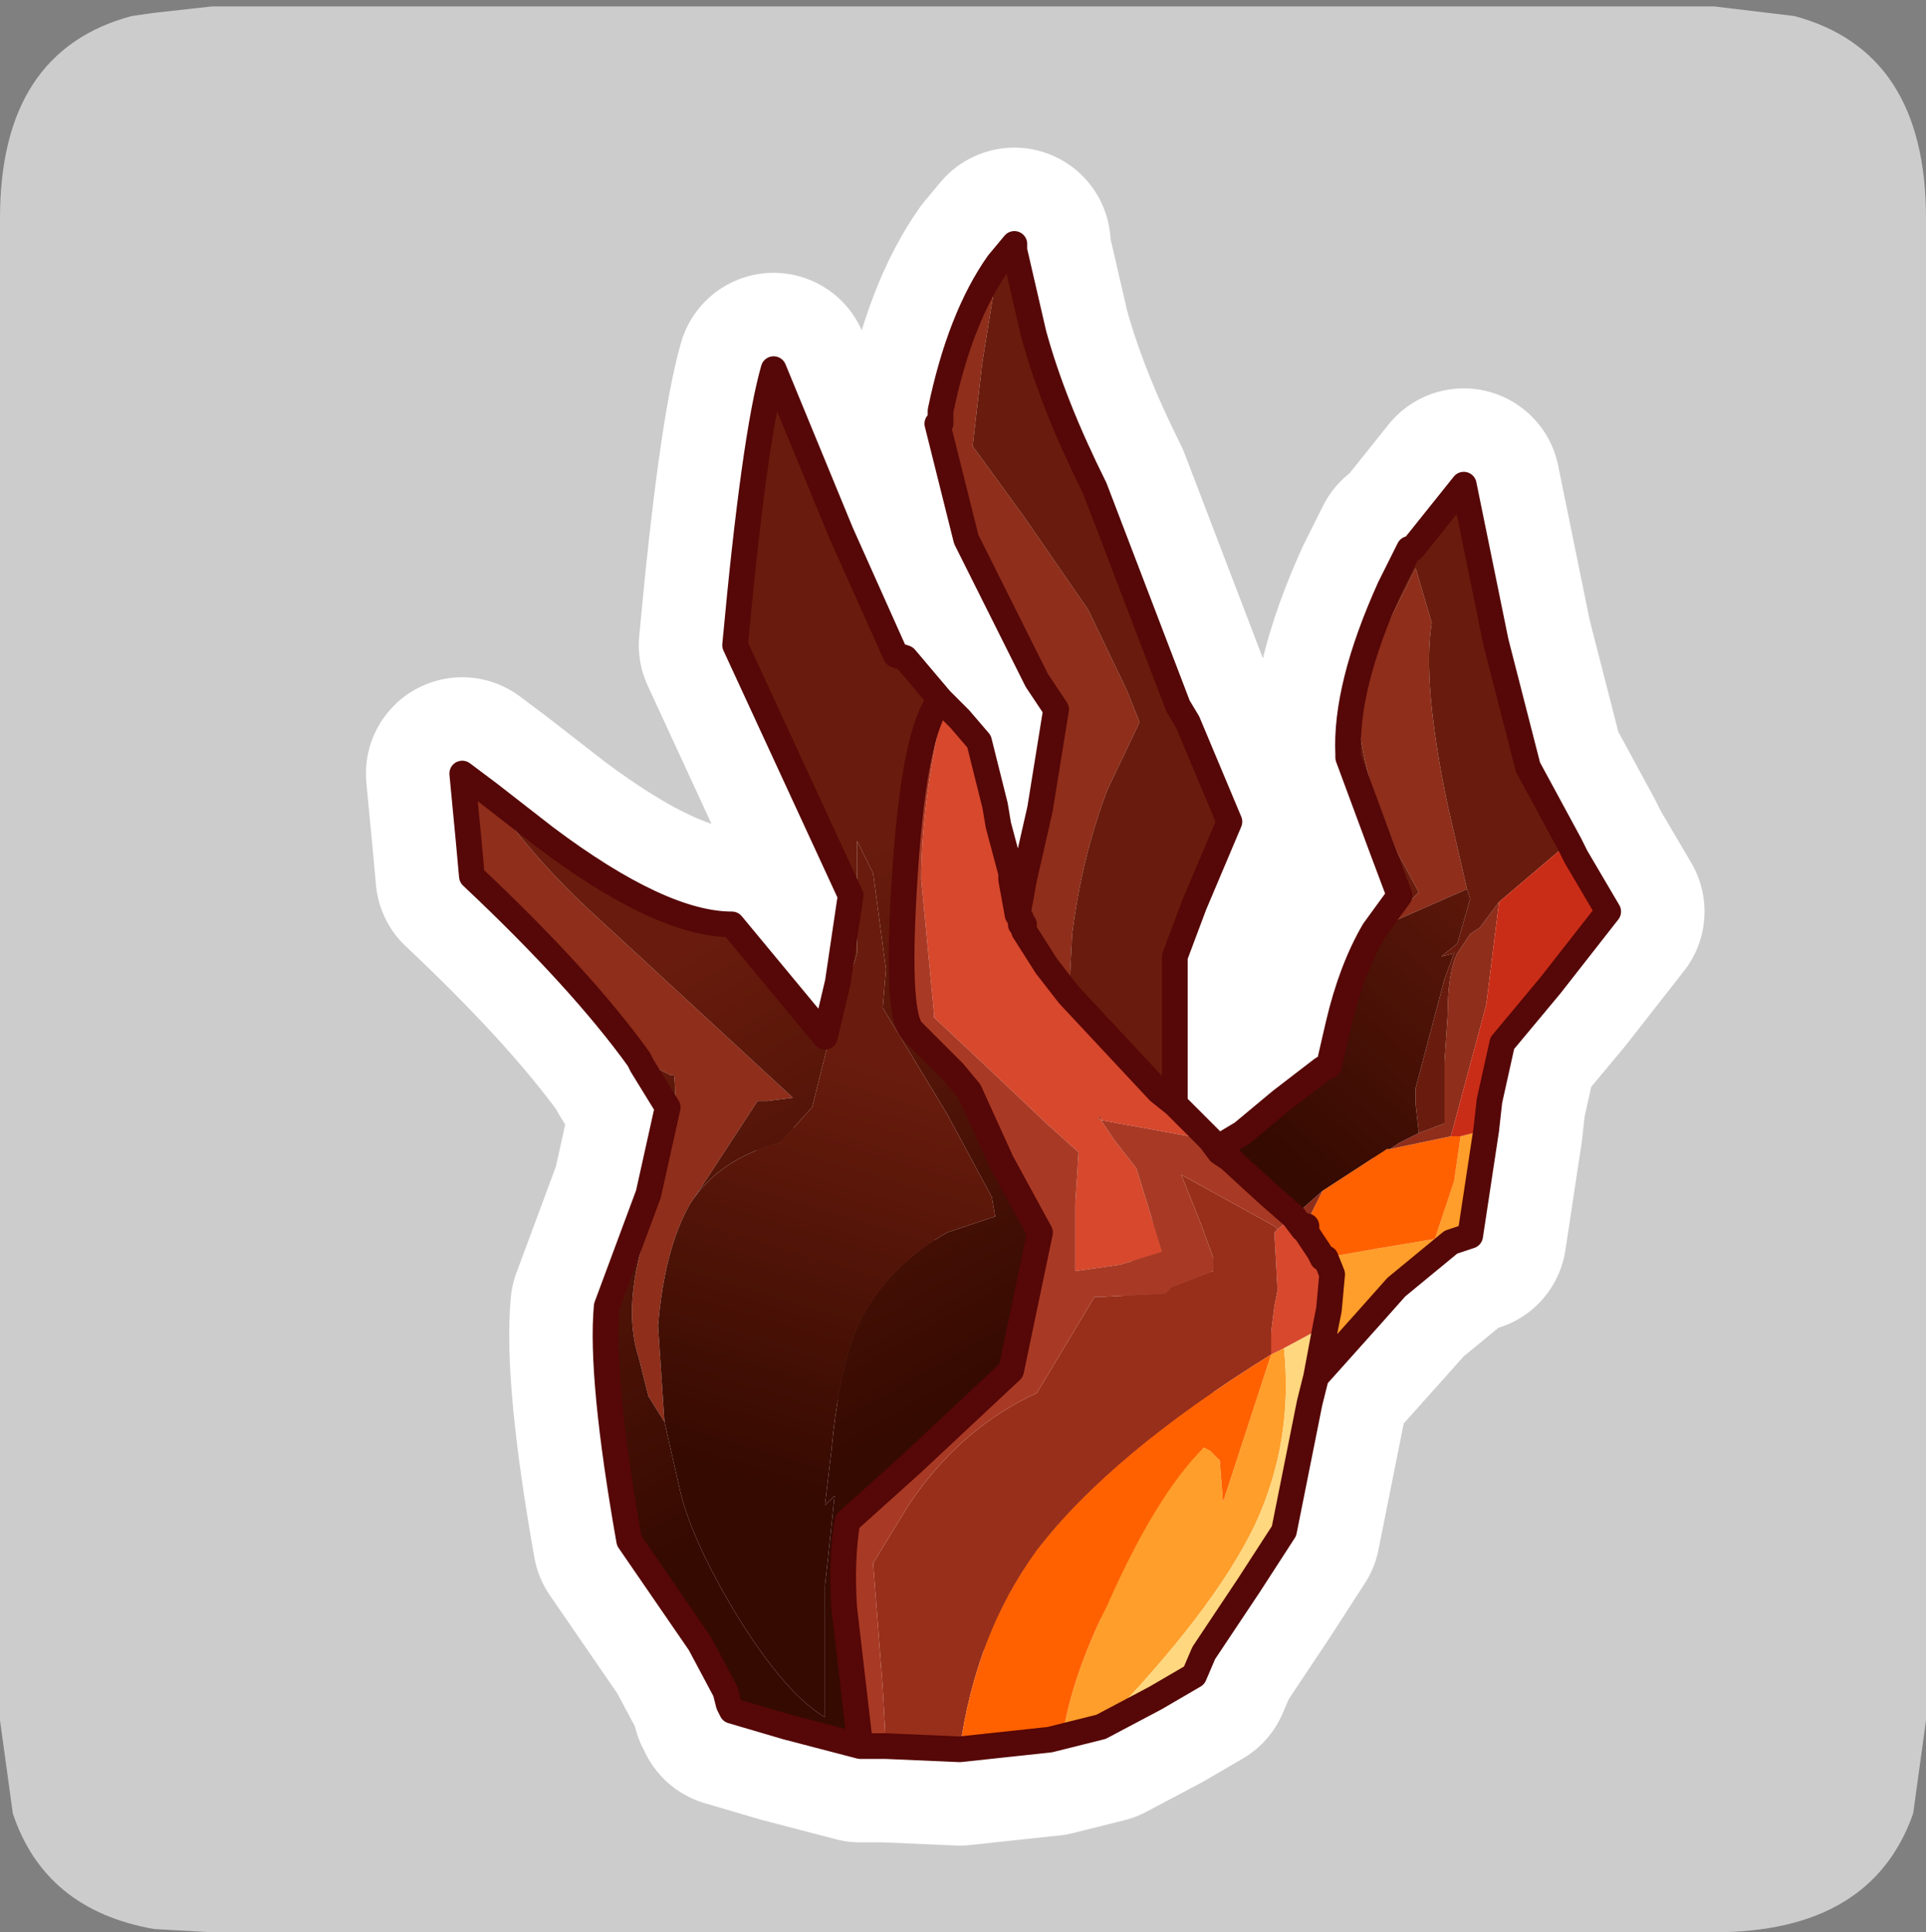 <?xml version="1.0" encoding="UTF-8" standalone="no"?>
<svg xmlns:ffdec="https://www.free-decompiler.com/flash" xmlns:xlink="http://www.w3.org/1999/xlink" ffdec:objectType="frame" height="30.1px" width="30.0px" xmlns="http://www.w3.org/2000/svg">
  <rect width="100%" height="100%" fill="#808080" stroke="none"/>
  <g transform="matrix(1.0, 0.0, 0.0, 1.0, 0.0, 0.0)">
    <use ffdec:characterId="1" height="30.0" transform="matrix(1.0, 0.0, 0.0, 1.0, 0.0, 0.0)" width="30.0" xlink:href="#shape0"/>
    <use ffdec:characterId="3" height="30.0" transform="matrix(1.0, 0.0, 0.0, 1.0, 0.0, 0.1)" width="30.0" xlink:href="#sprite0"/>
  </g>
  <defs>
    <g id="shape0" transform="matrix(1.0, 0.0, 0.0, 1.0, 0.0, 0.0)">
      <path d="M0.0 0.0 L30.0 0.0 30.0 30.0 0.0 30.0 0.0 0.0" fill="#33cc66" fill-opacity="0.0" fill-rule="evenodd" stroke="none"/>
    </g>
    <g id="sprite0" transform="matrix(1.0, 0.0, 0.0, 1.0, 0.0, 0.0)">
      <use ffdec:characterId="2" height="30.0" transform="matrix(1.0, 0.0, 0.0, 1.0, 0.0, 0.0)" width="30.0" xlink:href="#shape1"/>
    </g>
    <g id="shape1" transform="matrix(1.0, 0.0, 0.0, 1.0, 0.0, 0.0)">
      <path d="M27.95 0.15 Q30.0 0.7 30.0 3.3 L30.0 26.7 29.8 28.15 Q29.15 30.0 26.7 30.0 L3.3 30.0 2.4 29.95 Q0.7 29.65 0.2 28.15 L0.0 26.7 0.0 3.3 Q0.0 0.7 2.05 0.15 L2.4 0.1 3.3 0.0 26.7 0.0 27.95 0.15" fill="#cccccc" fill-rule="evenodd" stroke="none"/>
      <path d="M19.0 17.85 L19.1 17.7 19.35 17.55 19.95 17.05 20.6 16.55 20.7 16.5 20.85 15.85 Q21.05 15.0 21.4 14.4 L21.8 13.85 21.5 13.05 21.0 11.7 21.0 11.65 Q20.95 10.6 21.65 9.05 L21.95 8.45 22.0 8.45 22.8 7.45 23.3 9.9 23.8 11.85 24.45 13.05 24.35 13.1 23.35 13.95 23.05 14.35 22.9 14.45 22.7 14.75 Q22.55 15.05 22.55 15.7 L22.5 16.45 22.5 17.15 22.5 17.4 22.1 17.55 22.05 17.1 22.05 16.85 22.5 15.15 22.65 14.75 22.45 14.8 22.7 14.6 22.9 13.9 22.85 13.75 22.55 12.45 Q22.15 10.55 22.3 9.6 L22.05 8.75 21.2 10.45 Q21.05 11.0 21.35 12.1 L21.75 13.15 22.1 13.8 21.6 14.3 Q21.05 15.1 20.85 16.55 L20.65 16.65 19.65 17.45 19.35 17.75 19.15 17.95 19.0 17.85 M15.55 4.0 L15.8 3.7 15.8 3.8 16.1 5.1 Q16.4 6.2 17.05 7.5 L18.35 10.9 18.5 11.15 19.15 12.7 18.6 14.0 18.3 14.8 18.3 17.0 Q18.25 16.9 18.05 16.9 L16.65 15.4 16.7 14.45 Q16.85 13.25 17.25 12.2 L17.75 11.15 17.55 10.65 16.95 9.4 15.95 7.95 15.15 6.85 15.3 5.55 15.55 4.0" fill="#691c0d" fill-rule="evenodd" stroke="none"/>
      <path d="M21.6 14.3 L22.1 13.8 21.75 13.15 21.35 12.1 Q21.05 11.0 21.2 10.45 L22.05 8.75 22.3 9.6 Q22.15 10.55 22.55 12.45 L22.85 13.75 21.6 14.3 M22.1 17.55 L22.5 17.4 22.5 17.15 22.5 16.45 22.55 15.7 Q22.55 15.05 22.7 14.75 L22.9 14.45 23.05 14.35 23.35 13.95 23.15 15.55 22.6 17.6 21.7 17.8 21.8 17.7 22.1 17.55 M9.95 16.4 Q9.05 15.15 7.35 13.55 L7.3 13.0 7.2 11.95 7.6 12.25 Q8.2 13.15 9.15 14.05 L12.35 17.0 11.95 17.05 11.8 17.05 11.05 18.2 10.75 18.65 Q10.35 19.35 10.25 20.55 L10.35 22.05 10.1 21.65 9.95 21.05 Q9.65 20.15 10.2 18.7 10.6 17.6 10.5 16.65 L10.45 16.65 9.95 16.4 M15.85 14.15 L15.95 13.6 16.2 12.5 16.45 10.95 16.15 10.5 15.05 8.3 14.6 6.5 14.65 6.5 14.65 6.3 Q14.95 4.85 15.55 4.0 L15.3 5.55 15.15 6.85 15.95 7.95 16.95 9.4 17.55 10.65 17.75 11.15 17.25 12.2 Q16.85 13.25 16.7 14.45 L16.65 15.4 16.3 14.95 15.95 14.4 15.95 14.3 15.9 14.3 15.9 14.2 15.85 14.15 M20.6 18.45 L20.3 19.05 20.15 18.85 20.6 18.45" fill="#8e2e1b" fill-rule="evenodd" stroke="none"/>
      <path d="M23.35 13.95 L24.35 13.1 24.45 13.05 24.55 13.25 25.05 14.1 24.15 15.25 23.4 16.15 23.2 17.05 23.15 17.5 22.75 17.6 22.6 17.6 23.15 15.55 23.35 13.95" fill="#ca2d17" fill-rule="evenodd" stroke="none"/>
      <path d="M19.15 17.95 L19.35 17.75 19.65 17.45 20.65 16.65 20.85 16.55 Q21.05 15.1 21.6 14.3 L22.85 13.75 22.9 13.9 22.7 14.6 22.45 14.8 22.65 14.75 22.5 15.15 22.05 16.85 22.05 17.1 22.1 17.55 21.8 17.7 21.7 17.8 21.6 17.8 20.6 18.45 20.15 18.85 19.75 18.5 19.15 17.95" fill="url(#gradient0)" fill-rule="evenodd" stroke="none"/>
      <path d="M22.6 17.6 L22.75 17.6 22.65 18.3 22.35 19.2 21.45 19.35 20.6 19.5 20.55 19.4 20.35 19.1 20.35 19.0 20.3 19.05 20.6 18.45 21.6 17.8 21.7 17.8 22.6 17.6 M16.55 26.95 L16.35 27.0 14.95 27.15 Q15.2 25.35 16.15 24.05 17.3 22.55 19.8 21.0 L19.05 23.3 19.0 22.65 18.85 22.5 18.75 22.45 Q18.0 23.2 17.25 24.9 16.7 26.0 16.55 26.95" fill="#ff6100" fill-rule="evenodd" stroke="none"/>
      <path d="M22.75 17.6 L23.15 17.5 22.9 19.15 22.6 19.25 21.75 19.95 21.35 20.4 20.5 21.35 20.65 20.55 20.7 20.3 20.75 19.75 20.65 19.5 20.6 19.5 21.45 19.35 22.35 19.2 22.65 18.3 22.75 17.6 M17.15 26.8 L16.55 26.95 Q16.7 26.0 17.25 24.9 18.0 23.2 18.75 22.45 L18.85 22.5 19.0 22.65 19.05 23.3 19.8 21.0 20.0 20.9 Q20.15 22.35 19.55 23.65 18.9 25.0 17.15 26.8" fill="#ff9e2a" fill-rule="evenodd" stroke="none"/>
      <path d="M14.7 10.85 L14.95 11.1 15.25 11.45 15.5 12.45 15.55 12.75 15.75 13.5 15.75 13.6 15.85 14.15 15.9 14.2 15.9 14.3 15.95 14.3 15.95 14.4 16.3 14.95 16.65 15.4 18.05 16.9 18.3 17.1 18.85 17.65 18.8 17.65 17.15 17.35 17.15 17.3 17.1 17.3 17.15 17.35 17.35 17.65 17.7 18.1 18.1 19.4 17.45 19.6 16.75 19.7 16.75 18.65 16.8 17.85 16.3 17.4 15.35 16.5 14.55 15.75 14.55 15.7 14.35 13.6 Q14.35 12.45 14.7 10.85 M20.6 19.5 L20.65 19.5 20.75 19.75 20.7 20.3 20.65 20.55 20.0 20.9 19.8 21.0 19.8 20.65 19.85 20.25 19.9 20.0 19.85 19.1 19.9 19.05 20.15 18.85 20.3 19.05 20.35 19.0 20.35 19.1 20.55 19.4 20.6 19.5" fill="#d7482d" fill-rule="evenodd" stroke="none"/>
      <path d="M20.5 21.35 L20.4 21.75 20.0 23.75 19.45 24.6 18.75 25.65 18.6 26.0 18.0 26.35 17.15 26.8 Q18.9 25.0 19.55 23.65 20.15 22.35 20.0 20.9 L20.65 20.55 20.5 21.35" fill="#ffd77f" fill-rule="evenodd" stroke="none"/>
      <path d="M13.4 27.1 L12.25 26.8 11.4 26.55 11.35 26.45 11.3 26.25 10.9 25.5 9.8 23.9 Q9.35 21.35 9.45 20.25 L10.1 18.5 10.4 17.15 10.0 16.5 9.95 16.4 10.45 16.65 10.5 16.65 Q10.6 17.6 10.2 18.7 9.65 20.15 9.95 21.05 L10.1 21.65 10.35 22.05 10.6 23.15 Q10.8 23.95 11.5 25.1 12.25 26.3 12.85 26.65 L12.85 24.6 12.9 24.15 13.0 23.2 12.85 23.35 12.95 22.5 Q13.05 21.4 13.3 20.7 13.7 19.7 14.75 19.1 L15.5 18.85 15.45 18.55 14.75 17.25 13.75 15.6 13.8 15.0 13.6 13.5 13.35 13.0 13.35 13.85 13.35 14.75 12.9 16.15 12.65 17.15 12.15 17.7 Q11.2 17.95 10.75 18.65 L11.05 18.2 11.8 17.05 11.95 17.05 12.35 17.0 9.15 14.05 Q8.2 13.15 7.6 12.25 L8.5 12.95 Q10.3 14.3 11.4 14.3 L12.85 16.05 13.05 15.2 13.25 13.85 11.45 9.95 Q11.75 6.7 12.05 5.65 L13.1 8.2 13.95 10.1 14.1 10.15 14.65 10.8 Q14.25 11.25 14.1 13.45 13.95 15.65 14.2 15.95 L14.85 16.6 15.1 16.9 15.6 18.0 16.2 19.1 15.75 21.25 14.2 22.7 13.2 23.6 Q13.1 24.2 13.15 24.95 L13.4 27.1" fill="url(#gradient1)" fill-rule="evenodd" stroke="none"/>
      <path d="M19.0 17.85 L19.15 17.95 19.75 18.5 20.15 18.85 19.9 19.05 19.85 19.0 18.4 18.2 18.7 18.95 18.9 19.5 18.9 19.7 18.25 19.95 18.15 20.05 17.2 20.1 17.05 20.1 16.15 21.6 Q14.95 22.15 14.15 23.35 L13.6 24.25 13.75 26.2 13.8 27.1 13.4 27.1 13.15 24.95 Q13.1 24.2 13.2 23.6 L14.2 22.7 15.75 21.25 16.2 19.1 15.6 18.0 15.1 16.9 14.85 16.6 14.2 15.95 Q13.95 15.65 14.1 13.45 14.25 11.25 14.65 10.8 L14.7 10.85 Q14.35 12.45 14.35 13.6 L14.55 15.7 14.55 15.75 15.35 16.5 16.3 17.4 16.8 17.85 16.75 18.65 16.75 19.7 17.45 19.6 18.1 19.4 17.7 18.1 17.35 17.65 17.15 17.35 17.1 17.3 17.15 17.3 17.15 17.35 18.8 17.65 18.85 17.65 19.0 17.85" fill="#a83a25" fill-rule="evenodd" stroke="none"/>
      <path d="M10.75 18.65 Q11.2 17.95 12.15 17.7 L12.65 17.15 12.9 16.15 13.35 14.75 13.35 13.85 13.35 13.0 13.6 13.5 13.8 15.0 13.75 15.6 14.75 17.25 15.45 18.55 15.5 18.85 14.75 19.1 Q13.7 19.7 13.3 20.7 13.05 21.4 12.95 22.5 L12.85 23.35 13.0 23.2 12.9 24.15 12.85 24.6 12.85 26.65 Q12.25 26.3 11.5 25.1 10.8 23.95 10.6 23.15 L10.35 22.05 10.25 20.55 Q10.35 19.35 10.75 18.65" fill="url(#gradient2)" fill-rule="evenodd" stroke="none"/>
      <path d="M14.95 27.15 L13.8 27.1 13.75 26.2 13.6 24.25 14.15 23.35 Q14.95 22.15 16.15 21.6 L17.05 20.1 17.2 20.1 18.15 20.05 18.25 19.95 18.9 19.7 18.9 19.5 18.7 18.95 18.4 18.2 19.85 19.0 19.9 19.05 19.85 19.1 19.9 20.0 19.85 20.25 19.8 20.65 19.8 21.0 Q17.3 22.55 16.15 24.05 15.2 25.35 14.95 27.15" fill="#982f1b" fill-rule="evenodd" stroke="none"/>
      <path d="M21.95 8.45 L21.65 9.05 Q20.95 10.6 21.0 11.65 L21.0 11.7 21.5 13.05 21.8 13.85 21.4 14.4 Q21.05 15.0 20.85 15.85 L20.7 16.5 20.6 16.55 19.95 17.05 19.35 17.55 19.1 17.7 19.0 17.85 19.15 17.95 19.75 18.5 20.15 18.85 20.3 19.05 20.35 19.0 20.35 19.1 20.55 19.4 20.6 19.5 20.65 19.5 20.75 19.75 20.7 20.3 20.65 20.55 20.5 21.35 20.4 21.75 20.0 23.75 19.45 24.6 18.75 25.65 18.6 26.0 18.0 26.35 17.15 26.8 16.55 26.95 16.35 27.0 14.95 27.15 13.8 27.1 13.4 27.1 12.25 26.8 11.4 26.55 11.35 26.45 11.3 26.25 10.9 25.5 9.8 23.9 Q9.35 21.35 9.45 20.25 L10.1 18.5 10.4 17.15 10.0 16.5 9.95 16.4 Q9.05 15.15 7.35 13.55 L7.3 13.0 7.2 11.95 7.6 12.25 8.5 12.95 Q10.3 14.3 11.4 14.3 L12.85 16.05 13.05 15.2 13.25 13.85 11.45 9.95 Q11.75 6.7 12.05 5.65 L13.1 8.2 13.95 10.1 14.1 10.15 14.65 10.8 14.7 10.85 14.95 11.1 15.25 11.45 15.5 12.45 15.55 12.75 15.75 13.5 15.75 13.6 15.85 14.15 15.95 13.6 16.2 12.5 16.45 10.95 16.15 10.5 15.05 8.3 14.6 6.5 14.65 6.5 14.65 6.3 Q14.95 4.85 15.55 4.0 L15.8 3.7 15.8 3.8 16.1 5.1 Q16.4 6.2 17.05 7.5 L18.35 10.9 18.5 11.15 19.15 12.7 18.6 14.0 18.3 14.8 18.3 17.0 Q18.25 16.9 18.05 16.9 L18.3 17.1 18.85 17.65 19.0 17.85 M24.45 13.05 L23.8 11.85 23.3 9.9 22.8 7.45 22.0 8.45 M23.15 17.5 L23.2 17.05 23.4 16.15 24.15 15.25 25.05 14.1 24.55 13.25 24.45 13.05 M23.15 17.5 L22.9 19.15 22.6 19.25 21.75 19.95 21.35 20.4 20.5 21.35 M16.65 15.4 L18.05 16.9 M15.85 14.15 L15.9 14.2 15.9 14.3 15.95 14.3 15.95 14.4 16.3 14.95 16.65 15.4 M13.4 27.1 L13.15 24.95 Q13.1 24.2 13.2 23.6 L14.2 22.7 15.75 21.25 16.2 19.1 15.6 18.0 15.1 16.9 14.85 16.6 14.2 15.95 Q13.95 15.65 14.1 13.45 14.25 11.25 14.65 10.8" fill="none" stroke="#ffffff" stroke-linecap="round" stroke-linejoin="round" stroke-width="3.0"/>
      <path d="M22.75 17.6 L23.15 17.5 22.9 19.15 22.6 19.25 21.75 19.95 21.35 20.4 20.5 21.35 20.65 20.55 20.7 20.3 20.75 19.75 20.65 19.5 20.6 19.5 21.45 19.35 22.35 19.2 22.65 18.3 22.75 17.6 M17.15 26.8 L16.55 26.95 Q16.7 26.0 17.25 24.9 18.0 23.2 18.75 22.45 L18.85 22.5 19.0 22.65 19.05 23.3 19.8 21.0 20.0 20.9 Q20.15 22.35 19.55 23.65 18.9 25.0 17.15 26.8" fill="#ff9e2a" fill-rule="evenodd" stroke="none"/>
      <path d="M20.5 21.35 L20.4 21.75 20.0 23.75 19.45 24.6 18.75 25.65 18.6 26.0 18.0 26.35 17.15 26.8 Q18.9 25.0 19.55 23.65 20.15 22.35 20.0 20.9 L20.65 20.55 20.5 21.35" fill="#ffd77f" fill-rule="evenodd" stroke="none"/>
      <path d="M14.7 10.85 L14.95 11.1 15.25 11.45 15.5 12.45 15.55 12.75 15.75 13.5 15.75 13.6 15.85 14.15 15.9 14.2 15.9 14.3 15.95 14.3 15.95 14.4 16.3 14.95 16.65 15.4 18.05 16.9 18.3 17.1 18.85 17.65 18.8 17.65 17.15 17.35 17.35 17.65 17.7 18.1 18.1 19.4 17.45 19.6 16.75 19.7 16.75 18.65 16.8 17.85 16.3 17.4 15.35 16.5 14.55 15.75 14.55 15.7 14.35 13.6 Q14.35 12.45 14.7 10.85 M20.6 19.5 L20.65 19.5 20.75 19.75 20.7 20.3 20.65 20.55 20.0 20.9 19.8 21.0 19.8 20.65 19.85 20.25 19.9 20.0 19.85 19.1 19.9 19.05 20.15 18.85 20.3 19.05 20.35 19.0 20.35 19.1 20.55 19.4 20.6 19.5 M17.15 17.35 L17.15 17.3 17.1 17.3 17.15 17.35" fill="#d7482d" fill-rule="evenodd" stroke="none"/>
      <path d="M14.95 27.15 L13.8 27.1 13.75 26.2 13.6 24.25 14.15 23.35 Q14.95 22.15 16.15 21.6 L17.05 20.1 17.2 20.1 18.15 20.05 18.25 19.95 18.9 19.7 18.9 19.5 18.7 18.95 18.4 18.2 19.85 19.0 19.9 19.05 19.85 19.1 19.9 20.0 19.85 20.25 19.8 20.65 19.8 21.0 Q17.3 22.55 16.15 24.05 15.2 25.35 14.95 27.15" fill="#982f1b" fill-rule="evenodd" stroke="none"/>
      <path d="M19.0 17.85 L19.15 17.95 19.75 18.5 20.15 18.85 19.9 19.05 19.85 19.0 18.4 18.2 18.7 18.95 18.9 19.5 18.9 19.7 18.25 19.95 18.15 20.05 17.2 20.1 17.05 20.1 16.15 21.6 Q14.95 22.15 14.15 23.35 L13.6 24.25 13.75 26.2 13.8 27.1 13.4 27.1 13.15 24.95 Q13.1 24.2 13.2 23.6 L14.2 22.7 15.75 21.25 16.2 19.1 15.6 18.0 15.1 16.9 14.85 16.6 14.2 15.95 Q13.95 15.65 14.1 13.45 14.25 11.25 14.65 10.8 L14.7 10.85 Q14.35 12.45 14.35 13.6 L14.55 15.7 14.55 15.75 15.35 16.5 16.3 17.4 16.8 17.85 16.75 18.65 16.75 19.7 17.45 19.6 18.1 19.4 17.7 18.1 17.35 17.65 17.15 17.35 18.8 17.65 18.85 17.65 19.0 17.85 M17.15 17.35 L17.1 17.3 17.15 17.3 17.15 17.35" fill="#a83a25" fill-rule="evenodd" stroke="none"/>
      <path d="M22.6 17.6 L22.75 17.6 22.65 18.3 22.35 19.2 21.45 19.35 20.6 19.5 20.55 19.4 20.35 19.1 20.35 19.0 20.3 19.05 20.6 18.45 21.6 17.8 21.65 17.8 22.6 17.6 M16.55 26.95 L16.35 27.0 14.95 27.15 Q15.2 25.35 16.15 24.05 17.3 22.55 19.8 21.0 L19.05 23.3 19.0 22.65 18.85 22.5 18.75 22.45 Q18.0 23.2 17.25 24.9 16.7 26.0 16.55 26.95" fill="#ff6100" fill-rule="evenodd" stroke="none"/>
      <path d="M21.6 14.3 L22.1 13.8 21.75 13.15 21.35 12.1 Q21.05 11.0 21.2 10.45 L22.05 8.75 22.3 9.6 Q22.15 10.55 22.55 12.45 L22.85 13.75 21.6 14.3 M22.1 17.55 L22.5 17.4 22.5 17.15 22.5 16.45 22.55 15.7 Q22.55 15.05 22.7 14.75 L22.9 14.45 23.05 14.35 23.35 13.95 23.15 15.55 22.6 17.6 21.65 17.8 21.8 17.7 22.1 17.55 M9.95 16.4 Q9.05 15.15 7.35 13.55 L7.3 13.0 7.2 11.95 7.6 12.25 Q8.2 13.15 9.15 14.05 L12.35 17.0 11.95 17.05 11.8 17.05 11.05 18.2 10.75 18.65 Q10.35 19.35 10.25 20.55 L10.35 22.05 10.1 21.65 9.95 21.05 Q9.65 20.15 10.2 18.7 10.6 17.6 10.5 16.65 L10.45 16.65 9.95 16.4 M15.85 14.15 L15.95 13.6 16.2 12.5 16.45 10.95 16.15 10.5 15.05 8.3 14.6 6.5 14.65 6.5 14.65 6.3 Q14.95 4.85 15.55 4.0 L15.3 5.55 15.15 6.85 15.95 7.95 16.95 9.4 17.55 10.65 17.75 11.15 17.25 12.2 Q16.85 13.25 16.7 14.45 L16.65 15.4 16.3 14.95 15.95 14.4 15.95 14.3 15.9 14.3 15.9 14.2 15.85 14.15 M20.6 18.45 L20.3 19.05 20.15 18.85 20.6 18.45" fill="#8e2e1b" fill-rule="evenodd" stroke="none"/>
      <path d="M19.0 17.85 L19.1 17.7 19.35 17.55 19.95 17.05 20.6 16.55 20.7 16.5 20.85 15.85 Q21.05 15.0 21.4 14.4 L21.8 13.85 21.5 13.05 21.0 11.7 21.0 11.65 Q20.95 10.6 21.65 9.05 L21.95 8.45 22.0 8.45 22.8 7.45 23.3 9.9 23.8 11.85 24.45 13.05 24.35 13.1 23.35 13.95 23.05 14.35 22.9 14.45 22.7 14.75 Q22.55 15.05 22.55 15.7 L22.5 16.45 22.5 17.15 22.5 17.4 22.1 17.55 22.05 17.1 22.05 16.85 22.5 15.15 22.65 14.75 22.45 14.8 22.7 14.6 22.9 13.9 22.85 13.75 22.55 12.45 Q22.15 10.55 22.3 9.6 L22.05 8.75 21.2 10.45 Q21.05 11.0 21.35 12.1 L21.75 13.15 22.1 13.8 21.6 14.3 Q21.05 15.1 20.85 16.55 L20.65 16.65 19.65 17.45 19.35 17.75 19.15 17.95 19.0 17.85 M15.55 4.0 L15.8 3.7 15.8 3.8 16.1 5.1 Q16.4 6.2 17.05 7.5 L18.35 10.9 18.5 11.15 19.15 12.7 18.6 14.0 18.3 14.8 18.3 17.0 Q18.25 16.9 18.05 16.9 L16.65 15.4 16.7 14.45 Q16.85 13.25 17.25 12.2 L17.75 11.15 17.55 10.65 16.95 9.4 15.95 7.95 15.15 6.85 15.3 5.55 15.55 4.0" fill="#691c0d" fill-rule="evenodd" stroke="none"/>
      <path d="M23.35 13.95 L24.35 13.1 24.45 13.05 24.55 13.25 25.05 14.1 24.15 15.25 23.4 16.15 23.2 17.05 23.15 17.5 22.75 17.6 22.6 17.6 23.15 15.55 23.35 13.95" fill="#ca2d17" fill-rule="evenodd" stroke="none"/>
      <path d="M13.4 27.1 L12.25 26.8 11.4 26.55 11.35 26.45 11.3 26.25 10.9 25.5 9.8 23.9 Q9.35 21.35 9.45 20.25 L10.1 18.5 10.4 17.15 10.0 16.5 9.95 16.4 10.45 16.65 10.5 16.65 Q10.6 17.6 10.2 18.7 9.65 20.15 9.95 21.05 L10.1 21.65 10.35 22.05 10.6 23.15 Q10.8 23.95 11.5 25.1 12.25 26.3 12.85 26.65 L12.85 24.6 12.9 24.15 13.0 23.2 12.85 23.35 12.95 22.5 Q13.05 21.4 13.3 20.7 13.7 19.7 14.75 19.1 L15.5 18.85 15.45 18.55 14.75 17.25 13.75 15.6 13.8 15.0 13.6 13.5 13.35 13.0 13.35 13.85 13.35 14.75 12.9 16.15 12.65 17.15 12.15 17.7 Q11.2 17.95 10.75 18.65 L11.05 18.2 11.8 17.05 11.95 17.05 12.35 17.0 9.15 14.05 Q8.2 13.15 7.6 12.25 L8.5 12.95 Q10.3 14.3 11.4 14.3 L12.85 16.05 13.05 15.2 13.25 13.85 11.45 9.95 Q11.75 6.7 12.05 5.65 L13.1 8.2 13.95 10.1 14.1 10.15 14.65 10.8 Q14.25 11.25 14.1 13.45 13.95 15.65 14.2 15.95 L14.85 16.6 15.1 16.9 15.6 18.0 16.2 19.1 15.75 21.25 14.2 22.7 13.2 23.6 Q13.1 24.2 13.15 24.95 L13.4 27.1" fill="url(#gradient3)" fill-rule="evenodd" stroke="none"/>
      <path d="M10.75 18.65 Q11.2 17.95 12.15 17.7 L12.65 17.15 12.9 16.15 13.35 14.75 13.35 13.85 13.35 13.0 13.6 13.5 13.8 15.0 13.75 15.6 14.75 17.25 15.45 18.55 15.5 18.85 14.75 19.1 Q13.7 19.7 13.3 20.7 13.05 21.4 12.95 22.5 L12.85 23.35 13.0 23.2 12.9 24.15 12.85 24.6 12.85 26.65 Q12.25 26.3 11.5 25.1 10.8 23.95 10.6 23.15 L10.35 22.05 10.25 20.55 Q10.35 19.35 10.75 18.65" fill="url(#gradient4)" fill-rule="evenodd" stroke="none"/>
      <path d="M19.15 17.95 L19.35 17.75 19.65 17.45 20.65 16.65 20.85 16.55 Q21.05 15.1 21.6 14.3 L22.85 13.75 22.9 13.9 22.7 14.6 22.45 14.8 22.65 14.75 22.5 15.15 22.05 16.85 22.05 17.1 22.1 17.55 21.8 17.7 21.65 17.8 21.6 17.8 20.6 18.45 20.15 18.85 19.75 18.5 19.15 17.95" fill="url(#gradient5)" fill-rule="evenodd" stroke="none"/>
      <path d="M21.95 8.45 L21.65 9.05 Q20.95 10.6 21.0 11.65 L21.0 11.7 21.5 13.05 21.8 13.85 21.4 14.4 Q21.05 15.0 20.85 15.85 L20.7 16.5 20.6 16.55 19.95 17.05 19.35 17.55 19.1 17.7 19.0 17.85 19.15 17.95 19.75 18.5 20.15 18.85 20.3 19.05 20.35 19.0 20.35 19.1 20.55 19.4 20.6 19.5 20.65 19.5 20.75 19.75 20.7 20.3 20.65 20.55 20.5 21.35 20.4 21.75 20.0 23.75 19.45 24.6 18.75 25.65 18.6 26.0 18.0 26.35 17.15 26.8 16.55 26.95 16.35 27.0 14.95 27.15 13.8 27.1 13.4 27.1 12.25 26.8 11.4 26.55 11.35 26.45 11.3 26.25 10.9 25.5 9.8 23.9 Q9.35 21.35 9.45 20.25 L10.1 18.5 10.4 17.15 10.0 16.5 9.95 16.4 Q9.05 15.15 7.35 13.55 L7.3 13.0 7.2 11.95 7.6 12.25 8.5 12.95 Q10.3 14.3 11.4 14.3 L12.85 16.05 13.05 15.2 13.25 13.85 11.45 9.95 Q11.75 6.7 12.05 5.65 L13.1 8.2 13.95 10.1 14.1 10.15 14.65 10.8 14.7 10.85 14.95 11.1 15.25 11.45 15.5 12.45 15.55 12.75 15.75 13.5 15.75 13.6 15.85 14.15 15.95 13.6 16.2 12.5 16.45 10.95 16.15 10.5 15.05 8.3 14.6 6.5 14.65 6.5 14.65 6.3 Q14.95 4.85 15.55 4.0 L15.8 3.7 15.8 3.8 16.1 5.1 Q16.4 6.2 17.05 7.5 L18.35 10.9 18.5 11.15 19.15 12.7 18.6 14.0 18.3 14.8 18.3 17.0 Q18.25 16.9 18.05 16.9 L18.3 17.1 18.85 17.65 19.0 17.85 M24.45 13.05 L23.8 11.85 23.3 9.9 22.8 7.45 22.0 8.45 M23.15 17.5 L23.2 17.05 23.4 16.15 24.15 15.25 25.05 14.1 24.55 13.25 24.45 13.05 M23.15 17.5 L22.9 19.15 22.6 19.25 21.75 19.95 21.35 20.4 20.5 21.35 M16.65 15.4 L18.05 16.9 M15.85 14.15 L15.9 14.2 15.9 14.3 15.95 14.3 15.95 14.4 16.3 14.95 16.65 15.4 M14.65 10.8 Q14.25 11.25 14.1 13.45 13.95 15.65 14.2 15.95 L14.85 16.6 15.1 16.9 15.6 18.0 16.2 19.1 15.75 21.25 14.2 22.7 13.2 23.6 Q13.1 24.2 13.15 24.95 L13.4 27.1" fill="none" stroke="#560707" stroke-linecap="round" stroke-linejoin="round" stroke-width="0.4"/>
    </g>
    <linearGradient gradientTransform="matrix(-0.003, 0.003, 0.001, 9.0E-4, 22.25, 15.3)" gradientUnits="userSpaceOnUse" id="gradient0" spreadMethod="pad" x1="-819.2" x2="819.2">
      <stop offset="0.0" stop-color="#691c0d"/>
      <stop offset="1.0" stop-color="#350a01"/>
    </linearGradient>
    <linearGradient gradientTransform="matrix(0.003, 0.004, -0.007, 0.004, 13.15, 17.95)" gradientUnits="userSpaceOnUse" id="gradient1" spreadMethod="pad" x1="-819.2" x2="819.2">
      <stop offset="0.0" stop-color="#691c0d"/>
      <stop offset="1.0" stop-color="#350a01"/>
    </linearGradient>
    <linearGradient gradientTransform="matrix(-0.001, 0.004, -0.003, -9.0E-4, 12.85, 19.75)" gradientUnits="userSpaceOnUse" id="gradient2" spreadMethod="pad" x1="-819.2" x2="819.2">
      <stop offset="0.0" stop-color="#691c0d"/>
      <stop offset="1.0" stop-color="#350a01"/>
    </linearGradient>
    <linearGradient gradientTransform="matrix(0.003, 0.004, -0.007, 0.004, 13.15, 17.95)" gradientUnits="userSpaceOnUse" id="gradient3" spreadMethod="pad" x1="-819.2" x2="819.2">
      <stop offset="0.0" stop-color="#691c0d"/>
      <stop offset="1.0" stop-color="#350a01"/>
    </linearGradient>
    <linearGradient gradientTransform="matrix(-0.001, 0.004, -0.003, -9.0E-4, 12.85, 19.75)" gradientUnits="userSpaceOnUse" id="gradient4" spreadMethod="pad" x1="-819.2" x2="819.2">
      <stop offset="0.0" stop-color="#691c0d"/>
      <stop offset="1.0" stop-color="#350a01"/>
    </linearGradient>
    <linearGradient gradientTransform="matrix(-0.003, 0.003, 0.001, 9.0E-4, 22.25, 15.3)" gradientUnits="userSpaceOnUse" id="gradient5" spreadMethod="pad" x1="-819.2" x2="819.2">
      <stop offset="0.0" stop-color="#691c0d"/>
      <stop offset="1.0" stop-color="#350a01"/>
    </linearGradient>
  </defs>
</svg>
